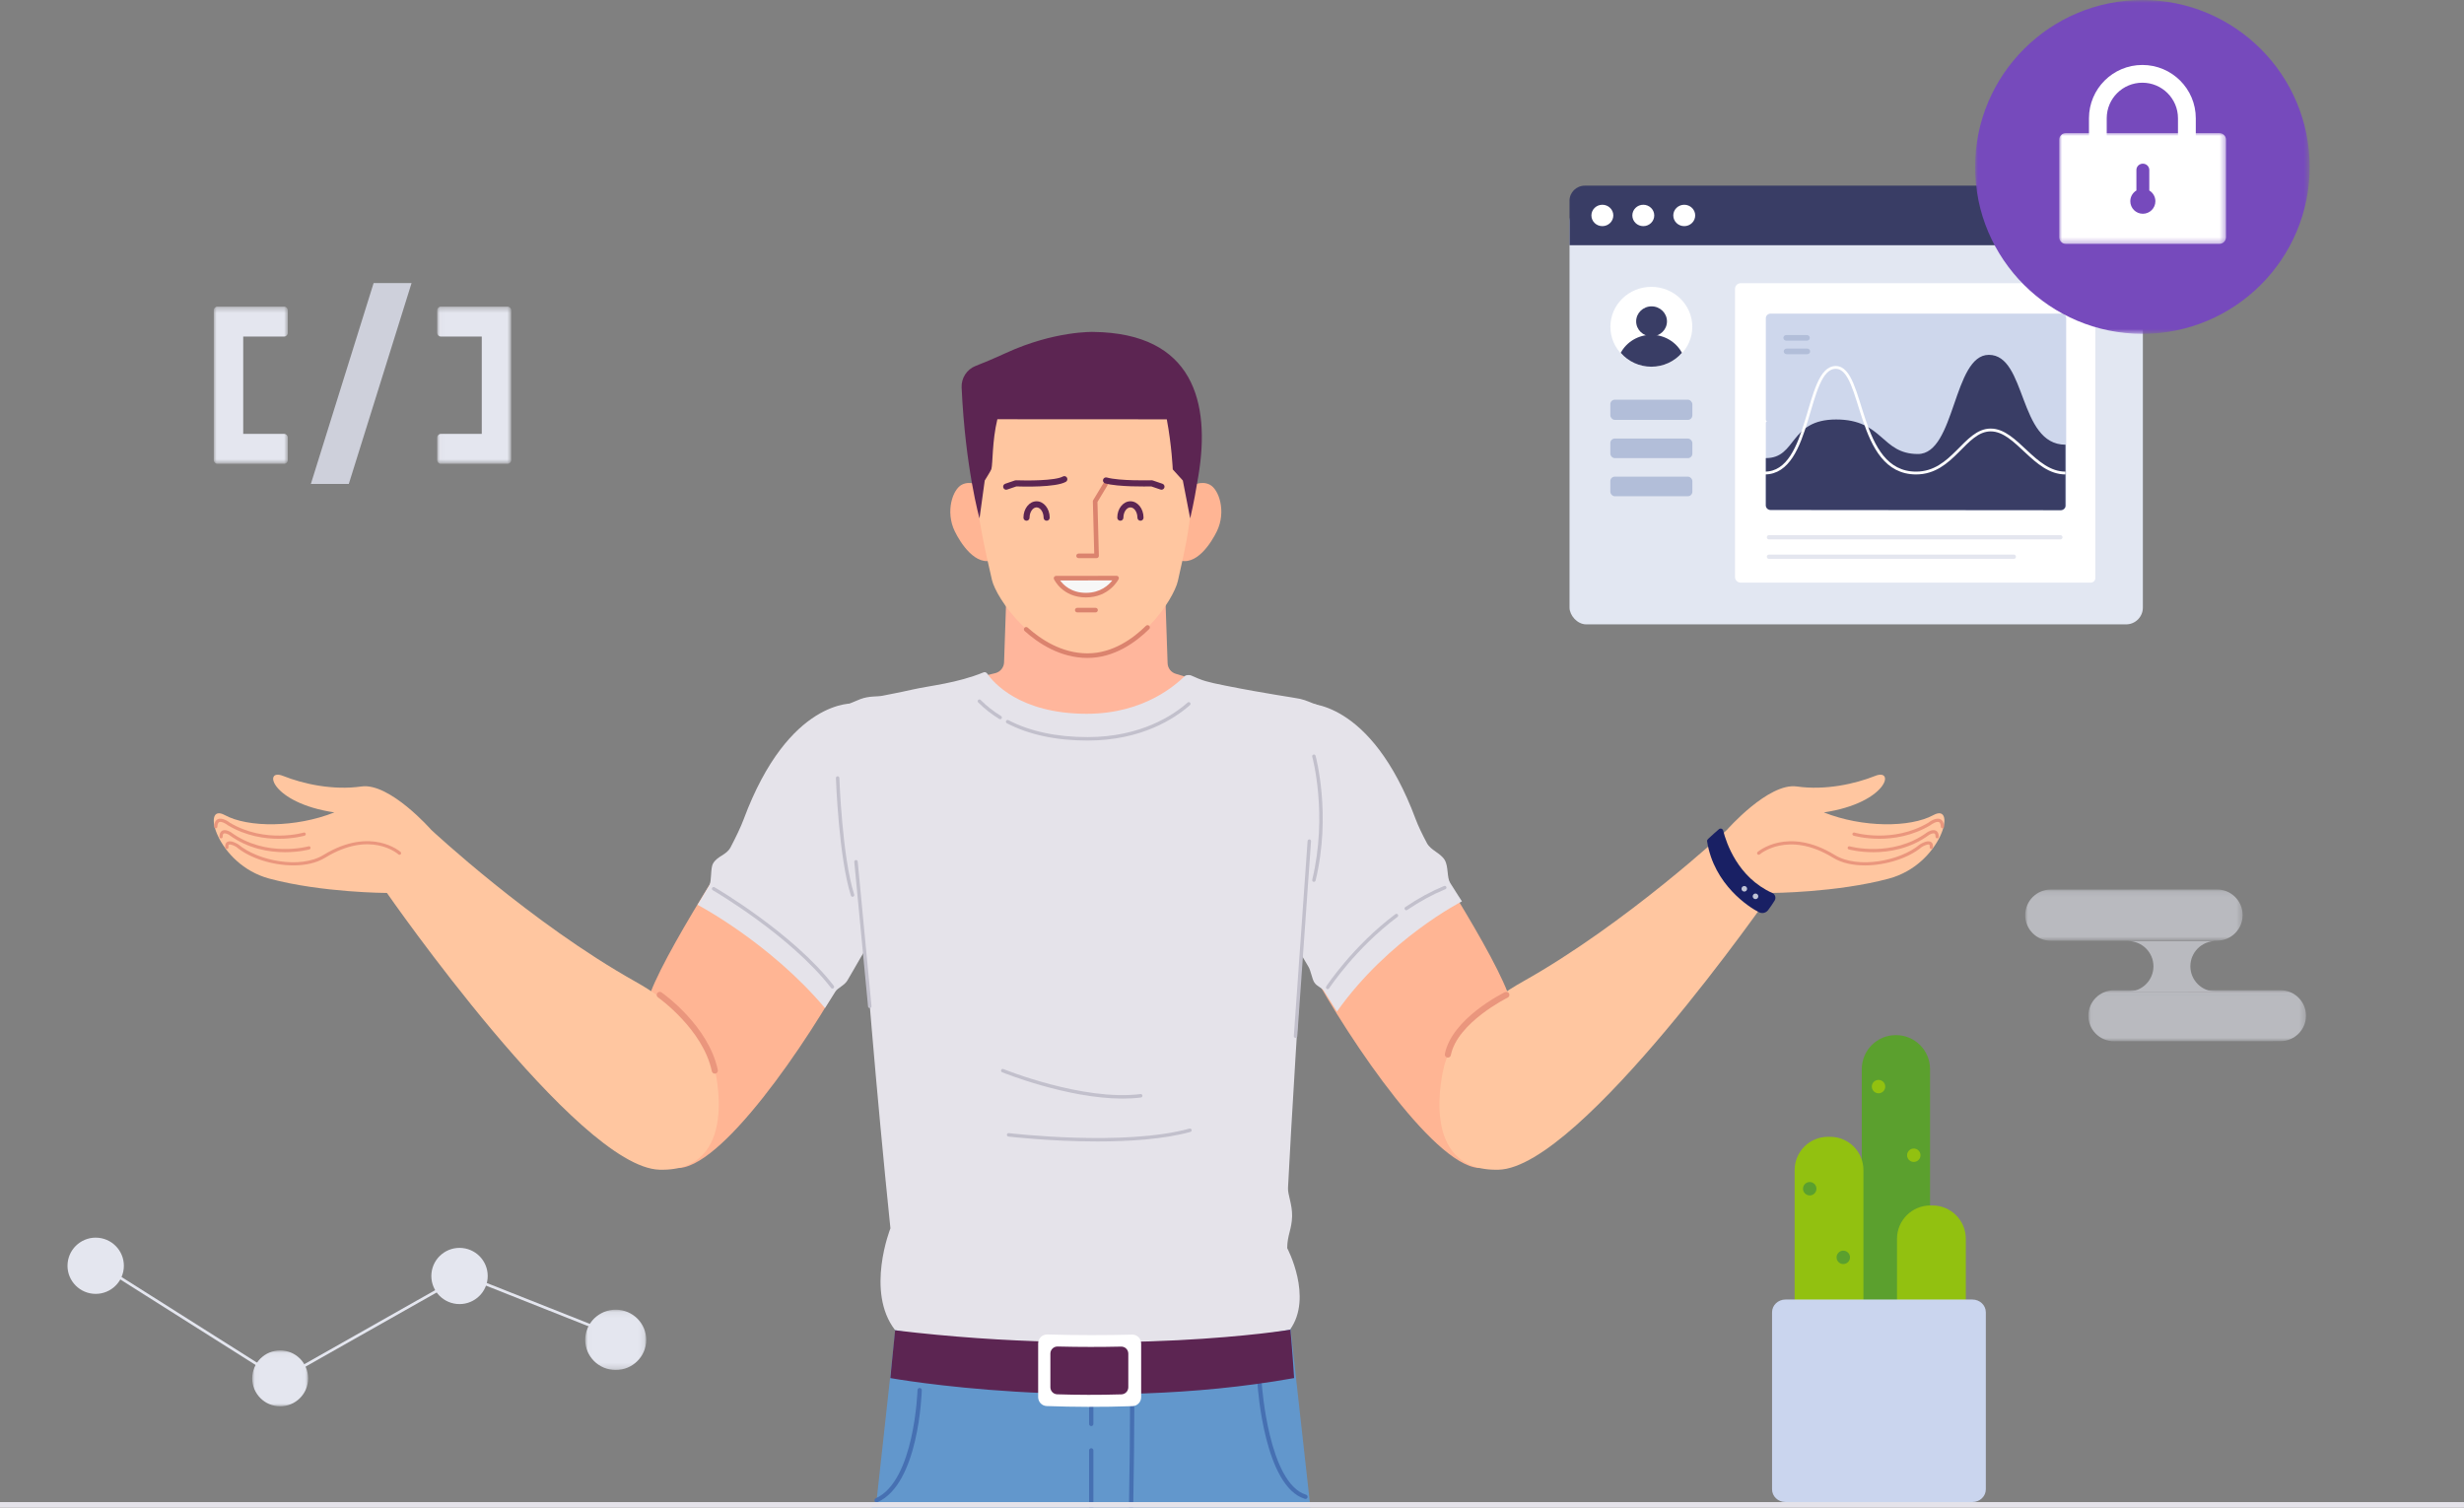 <?xml version="1.0" encoding="UTF-8"?>
<svg width="438px" height="268px" viewBox="0 0 438 268" version="1.1" xmlns="http://www.w3.org/2000/svg" xmlns:xlink="http://www.w3.org/1999/xlink">
    <rect x="0" y="0" width="438" height="268" fill="#808080" stroke="none"/>
    <!-- Generator: Sketch 64 (93537) - https://sketch.com -->
    <title>插图</title>
    <desc>Created with Sketch.</desc>
    <defs>
        <polygon id="path-1" points="0 0.111 38.65 0.111 38.65 9.223 0 9.223"></polygon>
        <polygon id="path-3" points="0.021 0.024 38.709 0.024 38.709 9.098 0.021 9.098"></polygon>
        <polygon id="path-5" points="0 0.362 13.159 0.362 13.159 28.298 0 28.298"></polygon>
        <polygon id="path-7" points="0.029 0.362 13.188 0.362 13.188 28.298 0.029 28.298"></polygon>
        <polygon id="path-9" points="0.042 0.055 9.981 0.055 9.981 9.994 0.042 9.994"></polygon>
        <polygon id="path-11" points="0.025 0.085 10.87 0.085 10.87 10.808 0.025 10.808"></polygon>
        <polygon id="path-13" points="6.63748869e-06 0 59.472 0 59.472 59.341 6.63748869e-06 59.341"></polygon>
        <polygon id="path-15" points="2.47111246e-05 4.92451434e-06 29.653 4.92451434e-06 29.653 19.698 2.47111246e-05 19.698"></polygon>
    </defs>
    <g id="异常错误" stroke="none" stroke-width="1" fill="none" fill-rule="evenodd">
        <g id="403" transform="translate(-331, -378)">
            <g transform="translate(24, 72)" id="403提醒">
                <g transform="translate(307, 306)">
                    <g id="插图">
                        <g id="男_摊手" transform="translate(12, 35)">
                            <g transform="translate(26, 24)">
                                <path d="M169.553,58.888 L168.889,39.384 L141.142,39.384 L140.483,58.74 C140.452,59.652 139.81,60.436 138.924,60.658 C134.737,61.701 132.516,62.065 132.516,62.065 C132.516,62.065 134.385,76.826 155.982,76.826 C177.579,76.826 178.626,63.187 178.626,63.187 C178.626,63.187 174.697,61.839 171.032,60.782 C170.179,60.537 169.582,59.774 169.553,58.888" id="Fill-1" fill="#FFB69C"></path>
                                <path d="M138.712,40.468 C135.427,41.9 132.652,37.366 131.714,35.428 C130.034,31.963 131.316,27.985 133.001,27.143 C134.543,26.373 136.146,27.368 136.146,27.368 C136.146,27.368 138.881,29.941 139.517,35.384 C139.896,38.641 138.712,40.468 138.712,40.468" id="Fill-17" fill="#FFB594"></path>
                                <path d="M171.318,40.468 C174.604,41.9 177.378,37.366 178.316,35.428 C179.995,31.963 178.714,27.985 177.029,27.143 C175.488,26.373 173.884,27.368 173.884,27.368 C173.884,27.368 171.15,29.941 170.514,35.384 C170.134,38.641 171.318,40.468 171.318,40.468" id="Fill-19" fill="#FFB594"></path>
                                <path d="M154.271,5.112 C140.275,5.112 133.13,16.092 135.581,30.296 C136.784,37.277 136.739,37.139 138.329,44.088 C139.051,47.247 145.854,57.516 155.346,57.516 C164.22,57.516 170.657,47.499 171.378,44.269 C172.897,37.46 172.982,37.305 173.902,30.296 C175.782,16.005 169.209,5.112 155.213,5.112 L154.271,5.112 Z" id="Fill-21" fill="#FFC6A0"></path>
                                <path d="M155.314,57.952 C150.477,57.952 146.567,55.349 144.139,53.165 C143.971,53.016 143.958,52.758 144.108,52.591 C144.26,52.423 144.518,52.41 144.684,52.56 C147.006,54.648 150.736,57.137 155.314,57.137 C159.808,57.137 163.446,54.474 165.707,52.24 C165.867,52.081 166.126,52.083 166.284,52.243 C166.442,52.403 166.441,52.661 166.281,52.819 C163.91,55.161 160.084,57.952 155.314,57.952" id="Fill-23" fill="#DB836E"></path>
                                <path d="M155.18,5.439 L154.238,5.439 C154.073,5.439 153.939,5.305 153.939,5.14 C153.939,4.975 154.073,4.841 154.238,4.841 L155.18,4.841 C155.345,4.841 155.479,4.975 155.479,5.14 C155.479,5.305 155.345,5.439 155.18,5.439" id="Fill-25" fill="#EA967D"></path>
                                <path d="M148.052,33.563 C147.752,33.563 147.508,33.32 147.508,33.02 C147.508,32.028 146.937,31.191 146.262,31.191 C145.586,31.191 145.015,32.028 145.015,33.02 C145.015,33.32 144.772,33.563 144.472,33.563 C144.172,33.563 143.928,33.32 143.928,33.02 C143.928,31.412 144.975,30.104 146.262,30.104 C147.548,30.104 148.596,31.412 148.596,33.02 C148.596,33.32 148.352,33.563 148.052,33.563" id="Fill-27" fill="#5C2552"></path>
                                <path d="M164.732,33.563 C164.432,33.563 164.188,33.32 164.188,33.02 C164.188,32.028 163.618,31.191 162.942,31.191 C162.267,31.191 161.696,32.028 161.696,33.02 C161.696,33.32 161.452,33.563 161.152,33.563 C160.852,33.563 160.608,33.32 160.608,33.02 C160.608,31.412 161.656,30.104 162.942,30.104 C164.229,30.104 165.276,31.412 165.276,33.02 C165.276,33.32 165.032,33.563 164.732,33.563" id="Fill-29" fill="#5C2552"></path>
                                <path d="M156.928,40.211 L153.726,40.211 C153.501,40.211 153.319,40.028 153.319,39.804 C153.319,39.579 153.501,39.396 153.726,39.396 L156.51,39.396 L156.267,30.13 C156.265,30.052 156.285,29.975 156.325,29.909 L158.151,26.877 C158.268,26.684 158.518,26.623 158.71,26.739 C158.903,26.854 158.966,27.105 158.849,27.298 L157.085,30.227 L157.335,39.793 C157.338,39.903 157.296,40.009 157.22,40.087 C157.143,40.166 157.038,40.211 156.928,40.211" id="Fill-31" fill="#DB836E"></path>
                                <path d="M156.746,49.857 L153.496,49.857 C153.271,49.857 153.088,49.675 153.088,49.45 C153.088,49.225 153.271,49.042 153.496,49.042 L156.746,49.042 C156.971,49.042 157.154,49.225 157.154,49.45 C157.154,49.675 156.971,49.857 156.746,49.857" id="Fill-33" fill="#DB836E"></path>
                                <path d="M160.481,43.762 L149.721,43.775 C149.721,43.775 151.12,46.788 155.033,46.788 C158.946,46.788 160.481,43.762 160.481,43.762" id="Fill-35" fill="#F7F7F7"></path>
                                <path d="M150.449,44.181 C151.049,44.997 152.445,46.381 155.033,46.381 C157.618,46.381 159.081,44.995 159.723,44.17 L150.449,44.181 Z M155.033,47.195 C150.907,47.195 149.412,44.079 149.351,43.946 C149.293,43.82 149.303,43.674 149.377,43.556 C149.452,43.439 149.582,43.367 149.72,43.367 L160.48,43.354 L160.48,43.354 C160.622,43.354 160.753,43.427 160.828,43.548 C160.902,43.669 160.908,43.819 160.844,43.945 C160.776,44.079 159.149,47.195 155.033,47.195 L155.033,47.195 Z" id="Fill-37" fill="#DB836E"></path>
                                <path d="M139.292,15.522 C138.343,19.439 138.505,23.382 138.225,24.393 C138.149,24.663 137.046,26.413 137.046,26.413 L136.118,33.151 C136.118,33.151 133.599,24.262 132.938,9.888 C132.86,8.206 133.86,6.653 135.43,6.045 C136.719,5.547 138.51,4.804 140.855,3.73 C149.486,-0.226 156.357,0.003 156.357,0.003 C174.194,0.216 177.195,12.585 175.026,25.577 C174.569,28.314 174.259,30.122 173.566,33.151 L172.26,26.413 L170.47,24.441 C170.47,24.441 170.295,20.238 169.41,15.539 L139.292,15.522 Z" id="Fill-39" fill="#5C2552"></path>
                                <path d="M140.861,28.049 C140.635,28.049 140.424,27.907 140.346,27.681 C140.249,27.397 140.401,27.088 140.685,26.992 L142.412,26.402 C142.475,26.38 142.542,26.37 142.609,26.374 C144.462,26.447 149.564,26.471 150.928,25.705 C151.19,25.556 151.521,25.65 151.668,25.911 C151.815,26.173 151.722,26.504 151.461,26.651 C149.652,27.668 143.742,27.502 142.668,27.463 L141.036,28.019 C140.978,28.039 140.919,28.049 140.861,28.049" id="Fill-41" fill="#5C2552"></path>
                                <path d="M168.462,28.049 C168.404,28.049 168.345,28.039 168.287,28.019 L166.651,27.461 C165.849,27.48 160.725,27.572 158.456,26.925 C158.168,26.843 158,26.541 158.083,26.253 C158.166,25.965 158.467,25.798 158.755,25.88 C161.005,26.523 166.663,26.375 166.72,26.373 C166.785,26.374 166.85,26.382 166.911,26.402 L168.638,26.992 C168.922,27.088 169.074,27.397 168.977,27.681 C168.899,27.907 168.688,28.049 168.462,28.049" id="Fill-43" fill="#5C2552"></path>
                                <path d="M114.892,66.768 C114.892,66.768 127.056,84.5 112.828,112.944 C105.486,126.495 89.883,149.251 82.153,148.616 C75.257,148.051 74.077,126.735 77.634,117.436 C81.191,108.137 96.449,85.28 96.449,85.28 C96.449,85.28 105.041,68.956 114.892,66.768" id="Fill-45" fill="#FFB594"></path>
                                <path d="M89.014,130.899 C89.014,130.899 87.751,122.66 74.944,115.485 C56.481,105.142 38.663,88.517 38.663,88.517 C38.663,88.517 31.268,80.082 26.238,80.801 C21.206,81.519 15.9,80.356 12.305,78.919 C8.712,77.482 10.14,83.717 21.436,85.411 C14.565,88.14 6.093,88.14 1.951,85.882 C-2.34,83.542 0.515,94.659 9.859,97.173 C19.201,99.688 30.78,99.728 30.78,99.728 C30.78,99.728 64.635,148.51 79.223,148.923 C93.811,149.336 89.014,130.899 89.014,130.899" id="Fill-47" fill="#FFC6A0"></path>
                                <path d="M14.146,94.832 C10.393,94.832 6.337,93.506 4.025,91.559 C3.627,91.309 2.919,91.008 2.689,91.15 C2.613,91.197 2.585,91.357 2.612,91.589 C2.631,91.746 2.518,91.888 2.361,91.907 C2.197,91.928 2.061,91.813 2.042,91.656 C1.985,91.175 2.1,90.841 2.384,90.663 C3.003,90.272 4.142,90.956 4.364,91.097 C7.856,94.034 15.364,95.512 19.498,92.977 C23.86,90.302 27.342,90.291 29.498,90.753 C31.851,91.257 33.151,92.394 33.206,92.443 C33.324,92.548 33.335,92.729 33.23,92.847 C33.125,92.966 32.944,92.977 32.824,92.872 C32.623,92.694 27.789,88.567 19.798,93.466 C18.247,94.418 16.243,94.832 14.146,94.832" id="Fill-49" fill="#EA967D"></path>
                                <path d="M11.559,90.1 C9.014,90.1 5.73,89.613 2.558,87.728 C2.127,87.393 1.352,86.961 0.966,87.137 C0.718,87.251 0.651,87.649 0.638,87.964 C0.631,88.122 0.499,88.249 0.339,88.239 C0.18,88.232 0.057,88.098 0.064,87.94 C0.092,87.25 0.316,86.804 0.727,86.615 C1.556,86.237 2.749,87.151 2.883,87.256 C9.164,90.984 15.92,89.015 15.989,88.994 C16.138,88.947 16.3,89.034 16.346,89.187 C16.392,89.338 16.305,89.498 16.154,89.544 C16.118,89.555 14.251,90.1 11.559,90.1" id="Fill-51" fill="#EA967D"></path>
                                <path d="M12.658,92.487 C9.852,92.487 6.105,91.894 2.722,89.407 C2.523,89.28 2.007,89.039 1.766,89.169 C1.611,89.254 1.579,89.526 1.579,89.74 C1.579,89.899 1.451,90.027 1.292,90.027 C1.133,90.027 1.005,89.899 1.005,89.74 C1.005,89.202 1.169,88.841 1.491,88.665 C2.094,88.337 2.953,88.873 3.048,88.934 C9.278,93.512 16.766,91.461 16.84,91.44 C16.995,91.396 17.152,91.486 17.195,91.638 C17.238,91.79 17.15,91.949 16.997,91.992 C16.96,92.003 15.193,92.487 12.658,92.487" id="Fill-53" fill="#EA967D"></path>
                                <path d="M192.749,66.768 C192.749,66.768 180.584,84.5 194.812,112.944 C202.154,126.495 217.758,149.251 225.488,148.616 C232.384,148.051 233.563,126.735 230.006,117.436 C226.45,108.137 211.191,85.28 211.191,85.28 C211.191,85.28 202.6,68.956 192.749,66.768" id="Fill-55" fill="#FFB594"></path>
                                <path d="M218.626,130.899 C218.626,130.899 219.889,122.66 232.697,115.485 C251.159,105.142 268.977,88.517 268.977,88.517 C268.977,88.517 276.372,80.082 281.403,80.801 C286.435,81.519 291.741,80.356 295.335,78.919 C298.929,77.482 297.5,83.717 286.204,85.411 C293.076,88.14 301.548,88.14 305.69,85.882 C309.981,83.542 307.126,94.659 297.782,97.173 C288.439,99.688 276.861,99.728 276.861,99.728 C276.861,99.728 243.005,148.51 228.418,148.923 C213.83,149.336 218.626,130.899 218.626,130.899" id="Fill-57" fill="#FFC6A0"></path>
                                <path d="M293.501,94.833 C291.402,94.833 289.396,94.419 287.842,93.466 C279.834,88.554 274.865,92.828 274.816,92.872 C274.698,92.977 274.515,92.966 274.41,92.848 C274.306,92.729 274.316,92.548 274.435,92.442 C274.486,92.395 279.773,87.843 288.143,92.977 C292.275,95.512 299.784,94.033 303.245,91.12 C303.497,90.956 304.636,90.274 305.256,90.663 C305.54,90.841 305.655,91.175 305.598,91.655 C305.581,91.813 305.451,91.928 305.28,91.907 C305.122,91.889 305.01,91.746 305.028,91.588 C305.055,91.357 305.027,91.197 304.951,91.149 C304.724,91.007 304.013,91.31 303.585,91.582 C301.294,93.513 297.249,94.833 293.501,94.833" id="Fill-59" fill="#EA967D"></path>
                                <path d="M296.064,90.097 C293.379,90.097 291.523,89.555 291.487,89.544 C291.335,89.499 291.249,89.338 291.294,89.187 C291.34,89.035 291.501,88.948 291.652,88.995 C291.721,89.015 298.485,90.979 304.789,87.235 C304.891,87.15 306.085,86.235 306.914,86.615 C307.325,86.804 307.548,87.249 307.577,87.94 C307.583,88.098 307.46,88.232 307.301,88.239 C307.154,88.248 307.01,88.122 307.003,87.964 C306.99,87.65 306.922,87.251 306.674,87.138 C306.286,86.961 305.513,87.393 305.115,87.707 C301.918,89.607 298.616,90.097 296.064,90.097" id="Fill-61" fill="#EA967D"></path>
                                <path d="M294.989,92.488 C292.451,92.488 290.682,92.002 290.644,91.992 C290.491,91.949 290.403,91.79 290.446,91.638 C290.489,91.486 290.645,91.396 290.801,91.44 C290.876,91.461 298.37,93.507 304.578,88.944 C304.688,88.872 305.542,88.336 306.149,88.665 C306.472,88.841 306.636,89.202 306.636,89.74 C306.636,89.898 306.507,90.027 306.348,90.027 C306.19,90.027 306.061,89.898 306.061,89.74 C306.061,89.526 306.029,89.253 305.875,89.169 C305.637,89.04 305.11,89.284 304.905,89.417 C301.532,91.896 297.792,92.488 294.989,92.488" id="Fill-63" fill="#EA967D"></path>
                                <path d="M195.658,217.732 L211.334,426.778 C200.762,434.821 185.849,429.233 185.849,429.233 L161.071,232.11 C160.8,229.95 158.961,228.329 156.784,228.329 C154.601,228.329 152.762,229.955 152.495,232.119 L128.203,428.855 C114.302,433.137 102.779,427.345 102.779,427.345 L116.622,216.552 C114.828,210.659 117.827,207.68 117.827,207.68 L121.323,175.91 L191.242,175.709 L195.001,209.525 C195.001,209.525 196.75,213.392 195.658,217.732" id="Fill-79" fill="#6297CC"></path>
                                <path d="M108.646,120.189 C108.646,120.189 109.368,119.073 110.483,117.283 C110.941,116.546 112.055,116.231 112.624,115.295 C113.243,114.276 114.237,112.493 114.927,111.317 C117.535,106.874 120.212,102.927 121.813,98.928 C126.19,87.988 129.321,66.043 113.848,66.043 C113.848,66.043 102.235,65.048 94.19,86.643 C93.684,87.999 92.835,89.764 91.869,91.607 C91.121,93.032 89.533,93.124 88.754,94.492 C88.253,95.372 88.539,97.59 88.096,98.343 C86.888,100.398 85.998,101.834 85.998,101.834 C85.998,101.834 98.852,108.564 108.646,120.189" id="Fill-81" fill="#E5E3EA"></path>
                                <path d="M191.309,177.361 C152.856,184.223 121.105,177.427 121.105,177.427 C115.814,170.594 120.282,159.346 120.282,159.346 C115.219,110.261 112.778,66.195 112.778,66.195 C112.778,66.195 113.855,65.686 114.927,65.277 C116.534,64.666 117.928,64.874 118.905,64.666 C120.628,64.299 121.229,64.242 124.1,63.595 C127.476,62.835 132.006,62.474 136.838,60.518 C137.072,60.423 137.34,60.524 137.483,60.732 C138.501,62.21 143.187,67.878 155.164,67.878 C165.558,67.878 171.162,62.546 172.629,61.164 C172.856,60.951 173.491,60.963 173.706,61.06 C175.821,62.014 176.517,62.215 179.85,62.881 C186.991,64.309 192.057,64.995 193.111,65.226 C194.265,65.48 195.148,65.993 196.324,66.348 C196.324,66.348 192.122,128.951 190.956,152.141 C190.893,153.388 191.734,155.063 191.683,157.205 C191.627,159.554 190.816,160.569 190.816,162.864 C190.816,162.864 195.457,171.582 191.309,177.361" id="Fill-83" fill="#E5E3EA"></path>
                                <path d="M199.664,120.801 C199.664,120.801 198.735,119.377 197.354,117.162 C196.946,116.507 196.086,116.378 195.611,115.6 C195.21,114.944 195.024,113.569 194.591,112.847 C191.704,108.032 188.464,102.07 186.721,97.714 C182.343,86.774 183.012,66.042 194.003,66.042 C194.003,66.042 205.615,65.048 213.661,86.643 C214.108,87.841 214.825,89.322 215.654,90.876 C216.336,92.154 218.072,92.619 218.819,93.881 C219.495,95.026 219.185,96.979 219.776,97.928 C220.987,99.874 221.879,101.222 221.879,101.222 C221.879,101.222 208.821,107.851 199.664,120.801" id="Fill-85" fill="#E5E3EA"></path>
                                <path d="M219.372,128.992 C219.336,128.992 219.3,128.989 219.264,128.981 C218.97,128.922 218.779,128.636 218.838,128.342 C220.101,122.032 229.146,117.544 229.529,117.356 C229.803,117.223 230.125,117.336 230.257,117.605 C230.389,117.874 230.278,118.199 230.008,118.332 C229.919,118.376 221.061,122.773 219.904,128.555 C219.853,128.813 219.625,128.992 219.372,128.992" id="Fill-87" fill="#EA967D"></path>
                                <path d="M89.066,131.847 C88.815,131.847 88.589,131.672 88.535,131.416 C86.965,123.962 79.042,118.344 78.962,118.289 C78.716,118.116 78.657,117.777 78.828,117.532 C79,117.286 79.339,117.226 79.585,117.399 C79.926,117.636 87.941,123.322 89.599,131.192 C89.661,131.485 89.473,131.774 89.18,131.835 C89.141,131.843 89.104,131.847 89.066,131.847" id="Fill-89" fill="#EA967D"></path>
                                <path d="M155.979,194.498 C155.768,194.498 155.598,194.328 155.598,194.118 L155.598,188.816 C155.598,188.605 155.768,188.435 155.979,188.435 C156.189,188.435 156.36,188.605 156.36,188.816 L156.36,194.118 C156.36,194.328 156.189,194.498 155.979,194.498" id="Fill-91" fill="#4670B2"></path>
                                <path d="M156.115,219.787 C155.921,219.787 155.755,219.639 155.737,219.442 C155.718,219.233 155.871,219.047 156.081,219.028 C156.143,219.022 162.321,218.409 162.469,215.31 C162.872,206.851 162.876,188.995 162.876,188.815 C162.876,188.605 163.046,188.435 163.257,188.435 C163.467,188.435 163.638,188.605 163.638,188.815 C163.638,188.995 163.633,206.869 163.229,215.346 C163.05,219.102 156.433,219.76 156.151,219.786 C156.139,219.787 156.128,219.787 156.115,219.787" id="Fill-93" fill="#4670B2"></path>
                                <path d="M155.979,227.945 C155.917,227.945 155.856,227.93 155.799,227.9 L137.438,218.111 C137.252,218.012 137.183,217.782 137.282,217.596 C137.382,217.411 137.614,217.342 137.796,217.44 L155.598,226.93 L155.598,198.808 C155.598,198.599 155.768,198.428 155.979,198.428 C156.189,198.428 156.36,198.599 156.36,198.808 L156.36,227.565 C156.36,227.698 156.29,227.822 156.174,227.891 C156.114,227.927 156.047,227.945 155.979,227.945" id="Fill-97" fill="#4670B2"></path>
                                <path d="M194.062,207.449 C194.026,207.449 193.988,207.443 193.951,207.432 C186.794,205.239 185.588,187.797 185.539,187.055 C185.526,186.846 185.685,186.665 185.896,186.651 C186.105,186.634 186.286,186.797 186.3,187.007 C186.31,187.183 187.516,204.664 194.174,206.704 C194.375,206.766 194.487,206.979 194.426,207.18 C194.377,207.344 194.225,207.449 194.062,207.449" id="Fill-115" fill="#4670B2"></path>
                                <path d="M117.827,208.061 C117.681,208.061 117.543,207.977 117.479,207.835 C117.394,207.644 117.479,207.419 117.672,207.333 C124.562,204.256 125.092,188.252 125.097,188.091 C125.103,187.885 125.272,187.721 125.478,187.721 L125.488,187.721 C125.698,187.728 125.864,187.902 125.857,188.112 C125.839,188.791 125.308,204.756 117.982,208.027 C117.932,208.05 117.879,208.061 117.827,208.061" id="Fill-117" fill="#4670B2"></path>
                                <path d="M155.316,72.637 C149.734,72.637 144.909,71.602 140.974,69.561 C140.823,69.482 140.764,69.297 140.842,69.146 C140.922,68.994 141.108,68.937 141.257,69.015 C145.104,71.01 149.834,72.022 155.316,72.022 C164.745,72.022 170.517,68.172 173.117,65.878 C173.244,65.767 173.439,65.778 173.551,65.905 C173.664,66.033 173.652,66.227 173.524,66.34 C170.858,68.691 164.947,72.637 155.316,72.637" id="Fill-129" fill="#C2C0CC"></path>
                                <path d="M139.792,68.849 C139.737,68.849 139.681,68.835 139.632,68.804 C138.244,67.955 136.981,66.963 135.879,65.854 C135.758,65.734 135.759,65.539 135.88,65.419 C136,65.3 136.195,65.3 136.315,65.421 C137.382,66.495 138.607,67.456 139.952,68.279 C140.098,68.368 140.143,68.557 140.055,68.702 C139.997,68.797 139.896,68.849 139.792,68.849" id="Fill-131" fill="#C2C0CC"></path>
                                <path d="M192.295,125.493 C192.288,125.493 192.281,125.493 192.274,125.492 C192.105,125.48 191.977,125.334 191.988,125.164 L194.437,90.494 C194.449,90.325 194.589,90.197 194.766,90.209 C194.935,90.221 195.063,90.367 195.051,90.537 L192.603,125.207 C192.591,125.369 192.456,125.493 192.295,125.493" id="Fill-133" fill="#C2C0CC"></path>
                                <path d="M116.61,120.191 C116.453,120.191 116.319,120.072 116.304,119.912 L113.856,94.215 C113.839,94.046 113.963,93.897 114.133,93.88 C114.298,93.861 114.452,93.988 114.468,94.157 L116.916,119.854 C116.932,120.023 116.809,120.173 116.639,120.189 C116.629,120.191 116.62,120.191 116.61,120.191" id="Fill-135" fill="#C2C0CC"></path>
                                <path d="M211.981,102.799 C211.883,102.799 211.787,102.752 211.727,102.664 C211.632,102.524 211.668,102.332 211.808,102.237 C214.075,100.699 216.394,99.439 218.702,98.491 C218.858,98.426 219.039,98.501 219.103,98.658 C219.168,98.815 219.093,98.995 218.936,99.059 C216.668,99.991 214.386,101.232 212.154,102.745 C212.101,102.782 212.041,102.799 211.981,102.799" id="Fill-137" fill="#C2C0CC"></path>
                                <path d="M198.008,116.826 C197.95,116.826 197.891,116.81 197.84,116.776 C197.698,116.683 197.658,116.493 197.75,116.35 C197.796,116.279 202.458,109.184 210.046,103.495 C210.181,103.394 210.374,103.42 210.477,103.557 C210.579,103.693 210.552,103.885 210.415,103.987 C202.918,109.608 198.312,116.616 198.266,116.686 C198.206,116.776 198.108,116.826 198.008,116.826" id="Fill-139" fill="#C2C0CC"></path>
                                <path d="M109.972,116.724 C109.88,116.724 109.789,116.682 109.728,116.604 C102.504,107.277 88.839,99.324 88.701,99.245 C88.554,99.16 88.504,98.972 88.589,98.825 C88.674,98.678 88.862,98.628 89.01,98.712 C89.148,98.792 102.918,106.806 110.215,116.228 C110.319,116.362 110.294,116.555 110.16,116.659 C110.104,116.703 110.038,116.724 109.972,116.724" id="Fill-141" fill="#C2C0CC"></path>
                                <path d="M195.559,97.757 C195.536,97.757 195.511,97.755 195.487,97.748 C195.322,97.708 195.22,97.543 195.26,97.377 C198.064,85.769 195.291,75.608 195.263,75.506 C195.217,75.343 195.313,75.173 195.476,75.128 C195.638,75.081 195.81,75.177 195.855,75.341 C195.884,75.443 198.701,85.751 195.859,97.522 C195.824,97.662 195.699,97.757 195.559,97.757" id="Fill-143" fill="#C2C0CC"></path>
                                <path d="M113.549,100.408 C113.419,100.408 113.298,100.325 113.257,100.194 C111.093,93.437 110.595,79.449 110.59,79.309 C110.584,79.139 110.718,78.997 110.888,78.991 C111.067,78.983 111.199,79.118 111.206,79.288 C111.21,79.428 111.705,93.331 113.842,100.007 C113.895,100.169 113.805,100.342 113.643,100.394 C113.612,100.403 113.581,100.408 113.549,100.408" id="Fill-145" fill="#C2C0CC"></path>
                                <path d="M161.539,136.28 C151.722,136.28 140.259,131.651 140.131,131.598 C139.974,131.534 139.898,131.354 139.962,131.197 C140.027,131.04 140.207,130.965 140.363,131.029 C140.504,131.086 154.568,136.765 164.736,135.476 C164.902,135.455 165.059,135.574 165.079,135.742 C165.101,135.911 164.981,136.065 164.813,136.086 C163.756,136.22 162.658,136.28 161.539,136.28" id="Fill-147" fill="#C2C0CC"></path>
                                <path d="M157.071,143.903 C148.692,143.903 141.375,143.044 141.253,143.03 C141.084,143.01 140.964,142.857 140.984,142.688 C141.004,142.52 141.147,142.4 141.326,142.419 C141.529,142.443 161.805,144.822 173.443,141.612 C173.605,141.567 173.775,141.663 173.822,141.827 C173.867,141.991 173.771,142.16 173.606,142.205 C168.869,143.512 162.728,143.903 157.071,143.903" id="Fill-149" fill="#C2C0CC"></path>
                                <path d="M276.293,102.787 C275.918,103.283 275.241,103.434 274.684,103.157 C272.986,102.307 266.662,98.301 265.451,90.535 C265.427,90.38 265.521,90.227 265.635,90.12 C266.39,89.409 267.086,88.8 267.554,88.399 C267.82,88.171 268.23,88.302 268.314,88.642 C268.85,90.784 270.892,96.977 277.05,99.738 C277.567,99.97 277.752,100.608 277.455,101.089 C277.164,101.56 276.768,102.16 276.293,102.787" id="Fill-151" fill="#192064"></path>
                                <path d="M272.566,98.989 C272.566,99.263 272.343,99.485 272.068,99.485 C271.794,99.485 271.571,99.263 271.571,98.989 C271.571,98.714 271.794,98.491 272.068,98.491 C272.343,98.491 272.566,98.714 272.566,98.989" id="Fill-153" fill="#C1C4D6"></path>
                                <path d="M274.555,100.327 C274.555,100.601 274.332,100.825 274.058,100.825 C273.783,100.825 273.56,100.601 273.56,100.327 C273.56,100.053 273.783,99.829 274.058,99.829 C274.332,99.829 274.555,100.053 274.555,100.327" id="Fill-155" fill="#C1C4D6"></path>
                                <path d="M120.275,185.96 C120.275,185.96 155.907,192.415 192.04,185.96 C191.734,181.066 191.381,177.362 191.381,177.362 C191.381,177.362 161.352,182.319 121.117,177.471 C120.636,182.053 120.275,185.96 120.275,185.96" id="Fill-157" fill="#5C2552"></path>
                                <path d="M146.544,179.79 L146.544,189.349 C146.544,190.2 147.21,190.903 148.06,190.934 C152.814,191.108 157.925,191.138 163.318,190.95 C164.172,190.92 164.852,190.215 164.852,189.363 L164.852,179.815 C164.852,178.923 164.124,178.211 163.233,178.235 C158.589,178.356 153.551,178.364 148.182,178.211 C147.29,178.186 146.544,178.897 146.544,179.79" id="Fill-159" fill="#FFFFFF"></path>
                                <path d="M148.716,181.603 L148.716,187.589 C148.716,188.266 149.246,188.824 149.923,188.846 C153.484,188.96 157.308,188.979 161.344,188.856 C162.023,188.836 162.567,188.276 162.567,187.598 L162.567,181.619 C162.567,180.914 161.995,180.351 161.292,180.367 C157.808,180.446 154.033,180.452 150.011,180.351 C149.306,180.334 148.716,180.897 148.716,181.603" id="Fill-161" fill="#5C2552"></path>
                            </g>
                        </g>
                        <g id="编组-4" transform="translate(315, 184)">
                            <path d="M28.084,48.04 L15.951,48.04 L15.951,6.051 C15.951,2.709 18.652,4.61852778e-13 21.986,4.61852778e-13 L22.049,4.61852778e-13 C25.382,4.61852778e-13 28.084,2.709 28.084,6.051 L28.084,48.04 Z" id="Fill-1" fill="#5BA02E"></path>
                            <path d="M34.443,58.248 L22.211,58.248 L22.211,36.201 C22.211,32.929 24.867,30.277 28.143,30.277 L28.51,30.277 C31.787,30.277 34.443,32.929 34.443,36.201 L34.443,58.248 Z" id="Fill-3" fill="#92C110"></path>
                            <path d="M16.244,47.833 L4.012,47.833 L4.012,24.001 C4.012,20.729 6.657,18.077 9.92,18.077 L10.335,18.077 C13.599,18.077 16.244,20.729 16.244,24.001 L16.244,47.833 Z" id="Fill-5" fill="#92C110"></path>
                            <path d="M2.379,83 C1.065,83 0,81.986 0,80.734 L0,49.266 C0,48.014 1.065,47 2.379,47 L35.621,47 C36.935,47 38,48.014 38,49.266 L38,80.734 C38,81.986 36.935,83 35.621,83 L2.379,83 Z" id="Fill-7" fill="#CAD5EE"></path>
                            <path d="M20.122,9.15 C20.122,9.808 19.588,10.341 18.929,10.341 C18.27,10.341 17.736,9.808 17.736,9.15 C17.736,8.493 18.27,7.96 18.929,7.96 C19.588,7.96 20.122,8.493 20.122,9.15" id="Fill-9" fill="#92C110"></path>
                            <path d="M26.388,21.35 C26.388,22.008 25.853,22.541 25.194,22.541 C24.535,22.541 24.001,22.008 24.001,21.35 C24.001,20.693 24.535,20.16 25.194,20.16 C25.853,20.16 26.388,20.693 26.388,21.35" id="Fill-11" fill="#92C110"></path>
                            <path d="M7.89,27.301 C7.89,27.959 7.356,28.492 6.697,28.492 C6.038,28.492 5.504,27.959 5.504,27.301 C5.504,26.644 6.038,26.111 6.697,26.111 C7.356,26.111 7.89,26.644 7.89,27.301" id="Fill-13" fill="#5BA02E"></path>
                            <path d="M13.857,39.501 C13.857,40.159 13.323,40.692 12.664,40.692 C12.005,40.692 11.47,40.159 11.47,39.501 C11.47,38.844 12.005,38.311 12.664,38.311 C13.323,38.311 13.857,38.844 13.857,39.501" id="Fill-15" fill="#5BA02E"></path>
                        </g>
                        <g id="编组" opacity="0.568" transform="translate(360, 158)">
                            <g>
                                <mask id="mask-2" fill="white">
                                    <use xlink:href="#path-1"></use>
                                </mask>
                                <g id="Clip-2"></g>
                                <path d="M4.549,9.223 L34.105,9.21 C36.616,9.209 38.651,7.171 38.65,4.658 C38.649,2.146 36.612,0.11 34.102,0.111 L4.545,0.124 C2.034,0.125 -0.001,2.163 -0,4.676 C0.001,7.188 2.037,9.224 4.549,9.223" id="Fill-1" fill="#E4E6EF" mask="url(#mask-2)"></path>
                            </g>
                            <g transform="translate(11.204, 17.989)">
                                <mask id="mask-4" fill="white">
                                    <use xlink:href="#path-3"></use>
                                </mask>
                                <g id="Clip-4"></g>
                                <path d="M4.575,9.098 L34.16,9.086 C36.673,9.085 38.71,7.055 38.709,4.553 C38.708,2.051 36.67,0.023 34.156,0.024 L4.571,0.036 C2.057,0.038 0.02,2.066 0.021,4.57 C0.022,7.072 2.061,9.1 4.575,9.098" id="Fill-3" fill="#E4E6EF" mask="url(#mask-4)"></path>
                            </g>
                            <path d="M18.309,9.276 L18.309,9.274 L33.883,9.267 C31.382,9.268 29.357,11.281 29.359,13.763 C29.359,16.244 31.387,18.256 33.886,18.255 L18.313,18.261 L18.313,18.26 C20.795,18.238 22.8,16.234 22.798,13.765 C22.797,11.297 20.791,9.296 18.309,9.276" id="Fill-5" fill="#E4E6EF"></path>
                        </g>
                        <rect id="矩形" fill="#E5E3EA" x="0" y="267" width="438" height="1"></rect>
                        <g id="编组" transform="translate(38, 50)">
                            <polygon id="Fill-1" fill="#CED0DB" points="28.414 0.319 17.259 36.022 24.003 36.022 35.158 0.319"></polygon>
                            <g transform="translate(0, 4.144)">
                                <g>
                                    <mask id="mask-6" fill="white">
                                        <use xlink:href="#path-5"></use>
                                    </mask>
                                    <g id="Clip-3"></g>
                                    <path d="M12.511,0.362 L5.234,0.362 L0.648,0.362 C0.29,0.362 -0,0.657 -0,1.02 L-0,5.677 L-0,22.984 L-0,27.64 C-0,28.004 0.29,28.298 0.648,28.298 L5.234,28.298 L12.511,28.298 C12.869,28.298 13.159,28.004 13.159,27.64 L13.159,23.642 C13.159,23.279 12.869,22.984 12.511,22.984 L5.234,22.984 L5.234,5.677 L12.511,5.677 C12.869,5.677 13.159,5.382 13.159,5.02 L13.159,1.02 C13.159,0.657 12.869,0.362 12.511,0.362" id="Fill-2" fill="#E4E6EF" mask="url(#mask-6)"></path>
                                </g>
                                <g transform="translate(39.685, 0)">
                                    <mask id="mask-8" fill="white">
                                        <use xlink:href="#path-7"></use>
                                    </mask>
                                    <g id="Clip-5"></g>
                                    <path d="M12.54,0.362 L7.954,0.362 L0.677,0.362 C0.319,0.362 0.029,0.657 0.029,1.02 L0.029,5.02 C0.029,5.382 0.319,5.677 0.677,5.677 L7.954,5.677 L7.954,22.984 L0.677,22.984 C0.319,22.984 0.029,23.279 0.029,23.642 L0.029,27.64 C0.029,28.004 0.319,28.298 0.677,28.298 L7.954,28.298 L12.54,28.298 C12.898,28.298 13.188,28.004 13.188,27.64 L13.188,23.642 L13.188,5.02 L13.188,1.02 C13.188,0.657 12.898,0.362 12.54,0.362" id="Fill-4" fill="#E4E6EF" mask="url(#mask-8)"></path>
                                </g>
                            </g>
                        </g>
                        <g id="编组" transform="translate(12, 220)">
                            <g transform="translate(32.793, 19.987)">
                                <mask id="mask-10" fill="white">
                                    <use xlink:href="#path-9"></use>
                                </mask>
                                <g id="Clip-2"></g>
                                <path d="M9.954,5.532 C9.674,8.261 7.234,10.248 4.504,9.968 C1.774,9.687 -0.213,7.247 0.068,4.517 C0.348,1.787 2.788,-0.199 5.518,0.082 C8.248,0.362 10.235,2.802 9.954,5.532" id="Fill-1" fill="#E4E6EF" mask="url(#mask-10)"></path>
                            </g>
                            <path d="M74.669,7.324 C74.386,10.069 71.926,12.066 69.175,11.784 C66.422,11.503 64.419,9.048 64.702,6.303 C64.985,3.558 67.445,1.561 70.197,1.844 C72.949,2.124 74.951,4.579 74.669,7.324" id="Fill-3" fill="#E4E6EF"></path>
                            <path d="M9.993,5.507 C9.711,8.252 7.251,10.249 4.498,9.967 C1.746,9.685 -0.256,7.232 0.027,4.487 C0.309,1.742 2.769,-0.255 5.521,0.026 C8.274,0.308 10.276,2.762 9.993,5.507" id="Fill-5" fill="#E4E6EF"></path>
                            <g transform="translate(92.003, 12.719)">
                                <mask id="mask-12" fill="white">
                                    <use xlink:href="#path-11"></use>
                                </mask>
                                <g id="Clip-8"></g>
                                <path d="M10.842,5.994 C10.536,8.939 7.873,11.082 4.894,10.78 C1.915,10.477 -0.252,7.845 0.053,4.899 C0.36,1.954 3.022,-0.189 6.001,0.113 C8.98,0.416 11.147,3.048 10.842,5.994" id="Fill-7" fill="#E4E6EF" mask="url(#mask-12)"></path>
                            </g>
                            <polygon id="Fill-9" fill="#E4E6EF" points="37.872 25.439 37.75 25.362 5.465 4.957 5.722 4.543 37.885 24.871 70.462 6.447 70.569 6.489 98.379 17.519 98.202 17.973 70.498 6.986"></polygon>
                        </g>
                        <g id="编组-8" transform="translate(279, 0)">
                            <g id="网页" transform="translate(0, 33)">
                                <g>
                                    <rect id="矩形" fill="#E2E7F2" fill-rule="nonzero" x="0" y="3.438" width="101.915" height="74.547" rx="2.979"></rect>
                                    <g id="分组-2" transform="translate(29.398, 17.325)">
                                        <path d="M0.017,52.225 L0.017,1.031 C0.017,0.469 0.473,0.012 1.036,0.012 L63.051,0.012 C63.614,0.012 64.07,0.469 64.07,1.031 L64.07,52.426 L64.07,52.426 C64.07,52.878 63.694,53.244 63.23,53.244 L1.036,53.244 C0.473,53.244 0.017,52.788 0.017,52.225 Z" id="Fill-30" fill="#FFFFFF"></path>
                                        <path d="M6.335,40.323 C5.871,40.323 5.495,39.956 5.495,39.504 L5.495,6.241 C5.495,5.788 5.871,5.422 6.335,5.422 L58.046,5.422 C58.51,5.422 58.886,5.788 58.886,6.241 L58.886,39.504 C58.886,39.956 58.51,40.323 58.046,40.323 L6.335,40.323 Z" id="Fill-32" fill="#CED7EC"></path>
                                        <path d="M12.797,10.233 L9.131,10.233 C8.847,10.233 8.618,10.009 8.618,9.733 C8.618,9.456 8.847,9.232 9.131,9.232 L12.797,9.232 C13.081,9.232 13.311,9.456 13.311,9.733 C13.311,10.009 13.081,10.233 12.797,10.233" id="Fill-34" fill="#B2BED9"></path>
                                        <path d="M12.857,12.637 L9.19,12.637 C8.907,12.637 8.677,12.412 8.677,12.136 C8.677,11.859 8.907,11.635 9.19,11.635 L12.857,11.635 C13.14,11.635 13.37,11.859 13.37,12.136 C13.37,12.412 13.14,12.637 12.857,12.637" id="Fill-36" fill="#B2BED9"></path>
                                        <path d="M5.495,31.106 C11.051,31.106 9.576,24.241 17.992,24.241 C26.407,24.241 25.969,30.378 32.532,30.378 C39.198,30.378 38.757,12.752 45.143,12.752 C51.884,12.752 50.362,28.723 58.759,28.723 L58.759,39.548 C58.759,40 58.382,40.367 57.918,40.367 L6.334,40.323 C5.871,40.323 5.495,39.956 5.495,39.504 L5.495,31.106 Z" id="Fill-38" fill="#393D65"></path>
                                        <path d="M5.305,33.758 C13.702,33.758 12.512,14.985 17.923,14.985 C23.077,14.985 21.529,33.758 32.203,33.758 C38.767,33.758 40.831,26.106 45.468,26.106 C50.104,26.106 53.202,33.758 58.759,33.758" id="Stroke-40" stroke="#FFFFFF" stroke-width="0.5"></path>
                                        <line x1="6.057" y1="45.179" x2="57.85" y2="45.179" id="Stroke-42" stroke="#E4E6EF" stroke-width="0.764" stroke-linecap="round" stroke-linejoin="round"></line>
                                        <line x1="6.057" y1="48.638" x2="49.572" y2="48.638" id="Stroke-44" stroke="#E4E6EF" stroke-width="0.764" stroke-linecap="round" stroke-linejoin="round"></line>
                                    </g>
                                    <path d="M2.73,0 L99.134,0 C100.641,0 101.864,1.192 101.864,2.662 L101.864,10.593 L0,10.593 L0,2.662 C0,1.192 1.222,0 2.73,0 Z" id="路径" fill="#393D65" fill-rule="nonzero"></path>
                                    <ellipse id="椭圆形" fill="#FFFFFF" fill-rule="nonzero" cx="5.835" cy="5.297" rx="1.948" ry="1.9"></ellipse>
                                    <ellipse id="椭圆形" fill="#FFFFFF" fill-rule="nonzero" cx="13.112" cy="5.297" rx="1.948" ry="1.9"></ellipse>
                                    <ellipse id="椭圆形" fill="#FFFFFF" fill-rule="nonzero" cx="20.391" cy="5.297" rx="1.948" ry="1.9"></ellipse>
                                    <polygon id="路径" fill="#FFFFFF" fill-rule="nonzero" points="33.838 42.808 32.584 41.888 33.838 40.971 35.091 41.888"></polygon>
                                    <rect id="矩形" fill="#B2BED9" fill-rule="nonzero" x="7.252" y="38.046" width="14.582" height="3.59" rx="0.804"></rect>
                                    <rect id="矩形" fill="#B2BED9" fill-rule="nonzero" x="7.252" y="44.957" width="14.582" height="3.481" rx="0.792"></rect>
                                    <rect id="矩形" fill="#B2BED9" fill-rule="nonzero" x="7.252" y="51.727" width="14.582" height="3.481" rx="0.792"></rect>
                                    <ellipse id="椭圆形" fill="#FFFFFF" fill-rule="nonzero" cx="14.543" cy="25.086" rx="7.28" ry="7.098"></ellipse>
                                    <path d="M14.543,32.183 C16.641,32.184 18.632,31.281 19.982,29.715 C18.919,27.746 16.824,26.514 14.542,26.514 C12.26,26.514 10.165,27.746 9.101,29.715 C10.452,31.281 12.444,32.185 14.543,32.183 L14.543,32.183 Z" id="路径" fill="#393D65" fill-rule="nonzero"></path>
                                    <ellipse id="椭圆形" fill="#393D65" fill-rule="nonzero" cx="14.582" cy="24.126" rx="2.738" ry="2.669"></ellipse>
                                </g>
                            </g>
                            <g id="编组" transform="translate(72.093, 0)">
                                <g id="分组">
                                    <g>
                                        <mask id="mask-14" fill="white">
                                            <use xlink:href="#path-13"></use>
                                        </mask>
                                        <g id="Clip-2"></g>
                                        <path d="M6.63748869e-06,29.671 C6.63748869e-06,46.057 13.313,59.341 29.736,59.341 C46.159,59.341 59.472,46.057 59.472,29.671 C59.472,13.284 46.159,-6.62292724e-06 29.736,-6.62292724e-06 C13.313,-6.62292724e-06 6.63748869e-06,13.284 6.63748869e-06,29.671 Z" id="Fill-1" fill="#764ABC" mask="url(#mask-14)"></path>
                                    </g>
                                </g>
                                <g id="分组复制" transform="translate(14.951, 11.539)">
                                    <g id="分组" transform="translate(5.286, 0)" fill="#FFFFFF">
                                        <path d="M3.161,9.483 C3.161,5.992 5.997,3.162 9.494,3.162 C12.991,3.162 15.827,5.992 15.827,9.483 L15.827,12.651 L18.993,12.651 L18.993,9.485 C18.993,4.251 14.742,0.008 9.499,0.008 L9.499,0.008 C4.256,0.008 0.005,4.251 0.005,9.485 L0.005,12.651 L3.161,12.651 L3.161,9.483 Z" id="Fill-1"></path>
                                    </g>
                                    <g id="分组" transform="translate(0, 12.116)">
                                        <mask id="mask-16" fill="white">
                                            <use xlink:href="#path-15"></use>
                                        </mask>
                                        <g id="Clip-4"></g>
                                        <path d="M28.467,19.698 L1.186,19.698 C0.534,19.698 2.47111246e-05,19.166 2.47111246e-05,18.516 L2.47111246e-05,1.182 C2.47111246e-05,0.532 0.534,4.92451434e-06 1.186,4.92451434e-06 L28.467,4.92451434e-06 C29.12,4.92451434e-06 29.653,0.532 29.653,1.182 L29.653,18.516 C29.653,19.166 29.12,19.698 28.467,19.698" id="Fill-3" fill="#FFFFFF" mask="url(#mask-16)"></path>
                                    </g>
                                    <path d="M14.868,17.555 C15.5,17.555 16.013,18.053 16.013,18.667 L16.014,22.322 C16.663,22.71 17.098,23.42 17.098,24.231 C17.098,25.46 16.1,26.456 14.868,26.456 C13.636,26.456 12.638,25.46 12.638,24.231 C12.638,23.42 13.073,22.71 13.722,22.322 L13.723,18.667 C13.723,18.094 14.169,17.622 14.743,17.562 L14.868,17.555 Z" id="形状结合" fill="#764ABC"></path>
                                </g>
                            </g>
                        </g>
                    </g>
                </g>
            </g>
        </g>
    </g>
</svg>